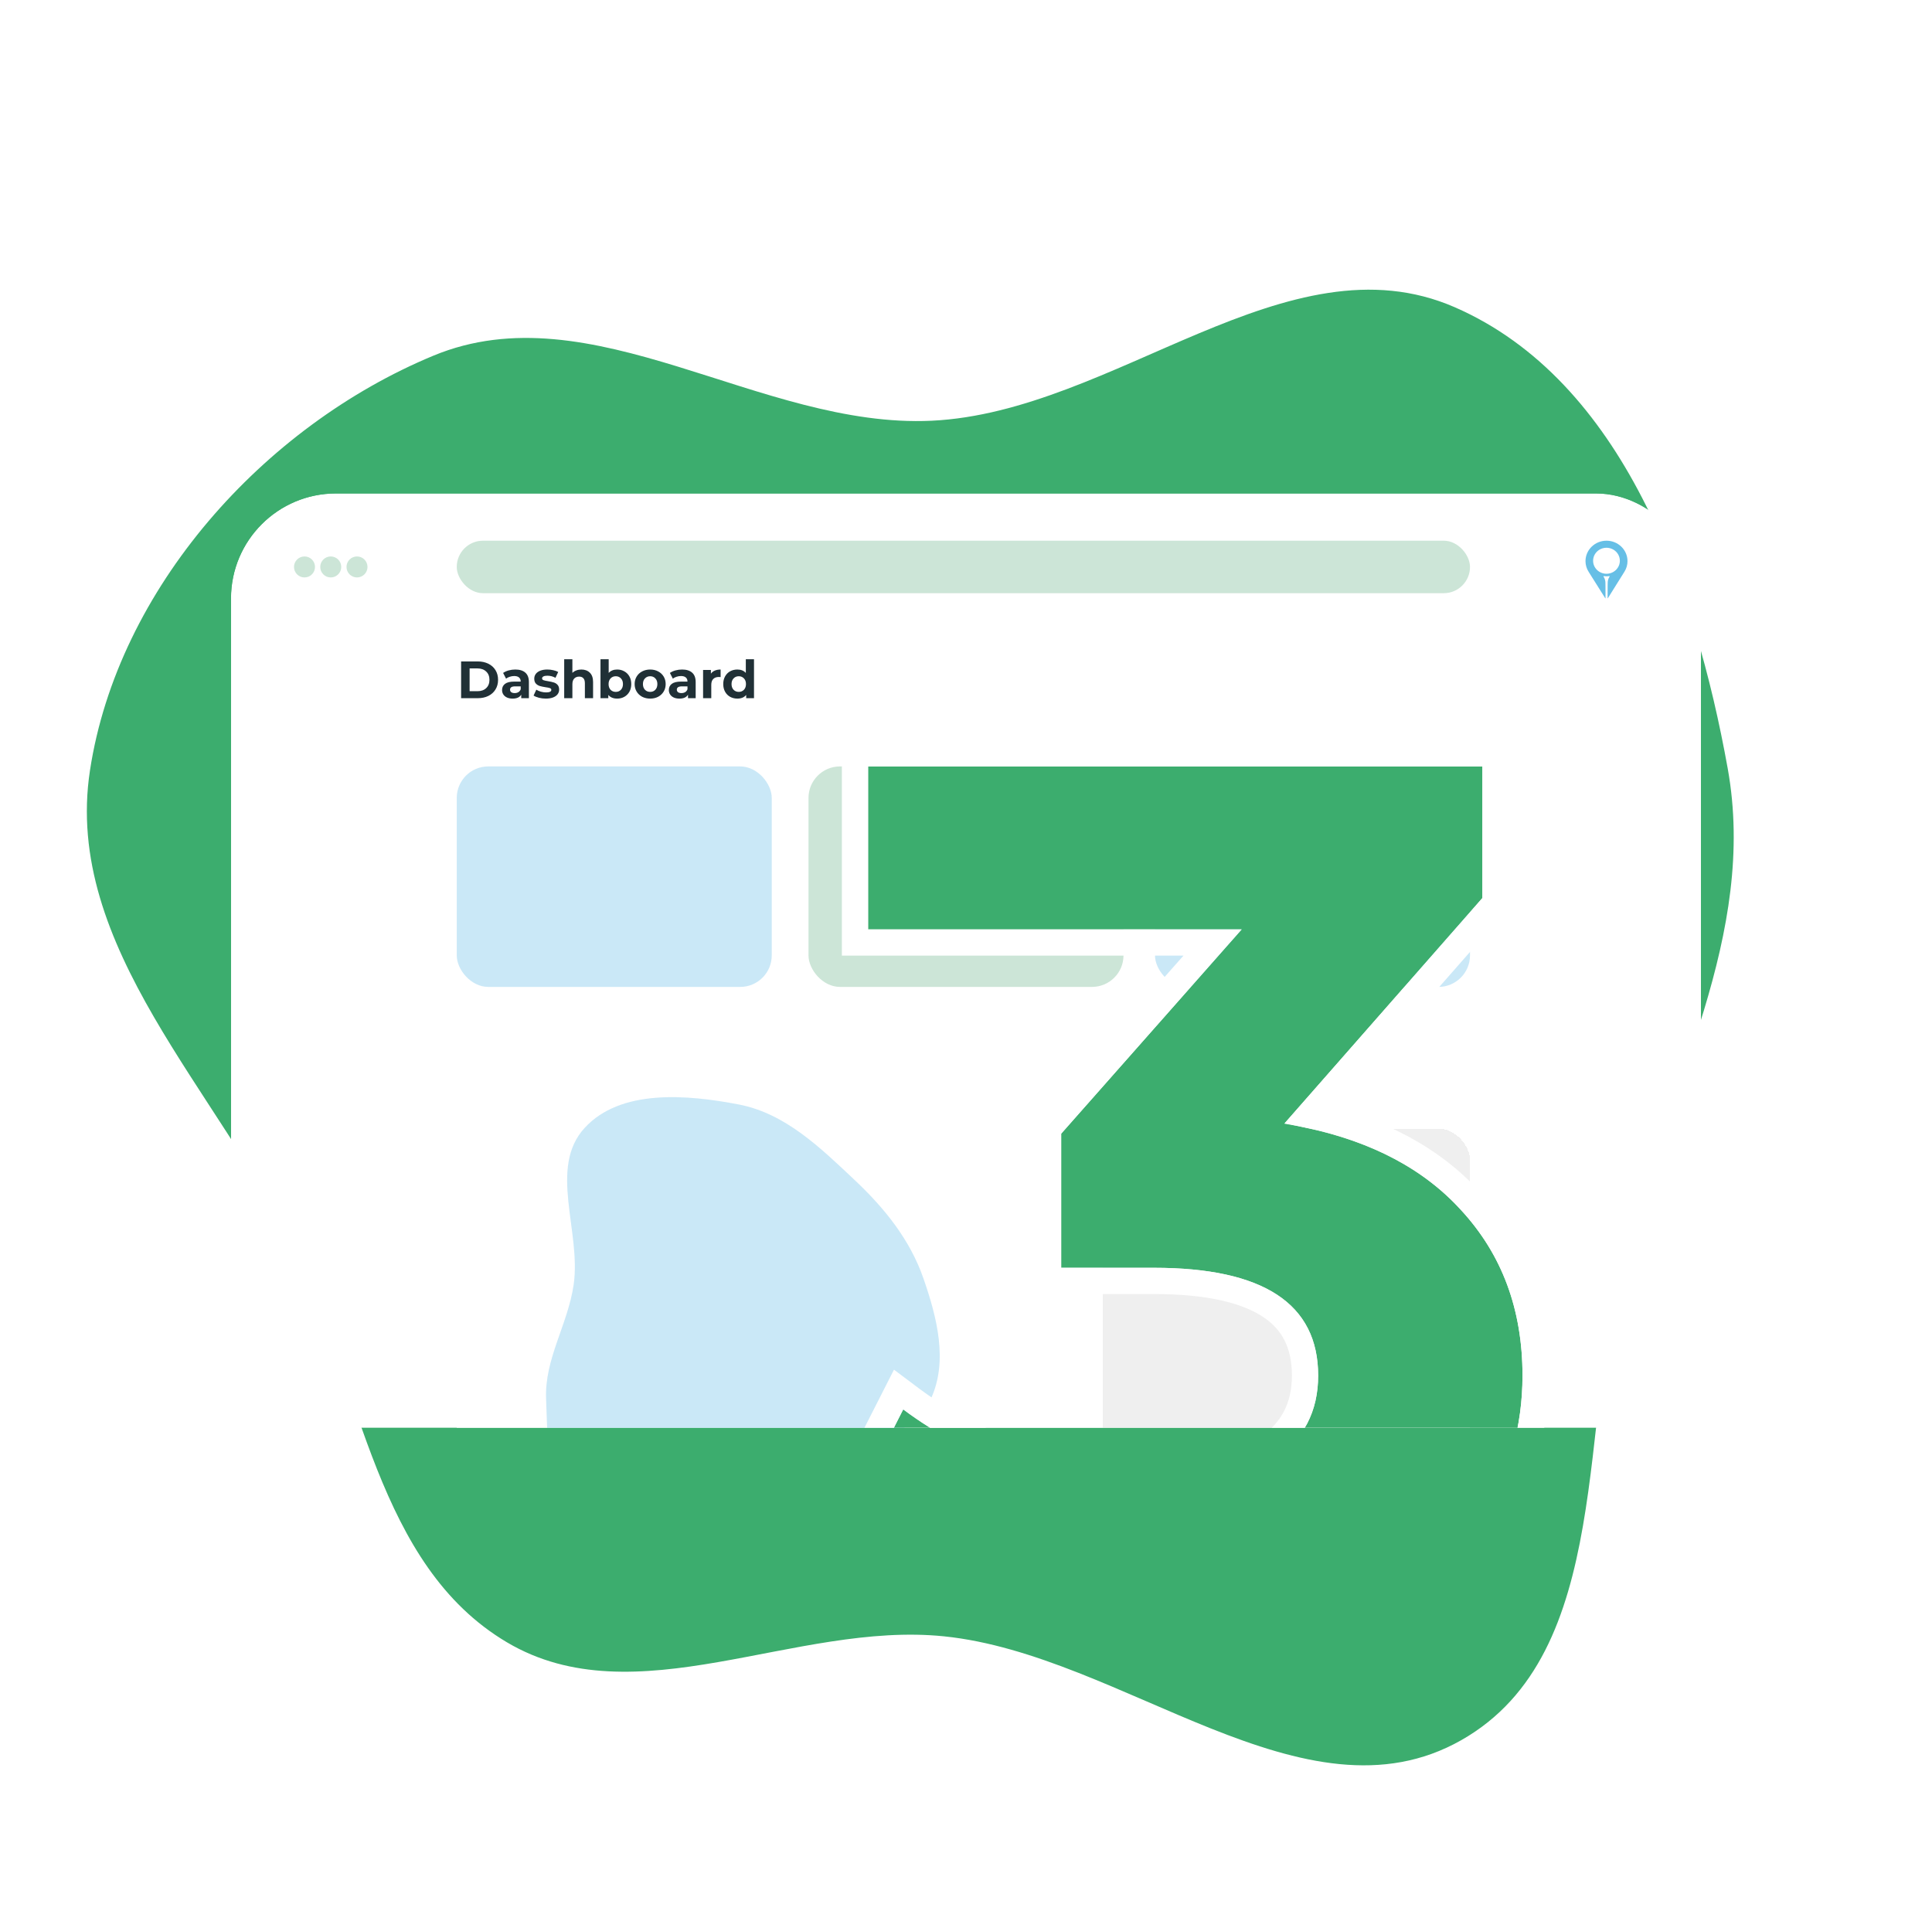<svg width="368" height="366" viewBox="0 0 368 366" fill="none" xmlns="http://www.w3.org/2000/svg">
<path fill-rule="evenodd" clip-rule="evenodd" d="M277.131 58.541C309.089 72.508 322.919 112.066 329.093 146.415C334.758 177.931 317.875 207.184 309.403 238.083C300.51 270.517 307.589 314.873 278.35 331.485C248.463 348.466 213.977 315.215 179.811 311.711C151.509 308.809 121.004 327.35 96.543 312.84C71.722 298.116 68.849 264.549 56.398 238.502C41.69 207.735 11.977 180.477 17.14 146.741C22.438 112.12 50.184 81.198 82.525 67.765C112.759 55.206 144.778 81.695 177.464 80.146C212.263 78.497 245.224 44.596 277.131 58.541Z" fill="#3CAD6E"/>
<g filter="url(#filter0_d_1221_555)">
<g clip-path="url(#clip0_1221_555)">
<g filter="url(#filter1_d_1221_555)">
<rect x="44" y="94" width="280" height="178" rx="14" fill="white"/>
</g>
<circle cx="58" cy="108" r="2" fill="#359962" fill-opacity="0.25"/>
<circle cx="63" cy="108" r="2" fill="#359962" fill-opacity="0.25"/>
<circle cx="68" cy="108" r="2" fill="#359962" fill-opacity="0.25"/>
<rect x="87" y="103" width="193" height="10" rx="5" fill="#359962" fill-opacity="0.25"/>
<rect x="87" y="146" width="60" height="42" rx="6" fill="#2EA7E0" fill-opacity="0.25"/>
<g filter="url(#filter2_d_1221_555)">
<path d="M87 205C87 201.686 89.686 199 93 199H274C277.314 199 280 201.686 280 205V272H87V205Z" fill="white"/>
</g>
<rect x="154" y="146" width="60" height="42" rx="6" fill="#359962" fill-opacity="0.25"/>
<rect x="220" y="146" width="60" height="42" rx="6" fill="#2EA7E0" fill-opacity="0.25"/>
<g clip-path="url(#clip1_1221_555)">
<path d="M306 103C303.794 103 302 104.744 302 106.889C302 107.615 302.207 108.321 302.6 108.931L305.729 113.909C305.752 113.946 305.78 113.976 305.813 114L305.804 111.629C305.807 111.518 305.793 111.005 305.793 111.005C305.78 110.35 305.522 109.978 305.455 109.893C305.445 109.879 305.44 109.863 305.44 109.847V109.777C305.44 109.762 305.444 109.748 305.452 109.736C305.632 109.767 305.817 109.783 306.006 109.783C306.197 109.783 306.385 109.767 306.567 109.735C306.576 109.747 306.581 109.761 306.581 109.777V109.847C306.581 109.863 306.576 109.879 306.565 109.893C306.499 109.978 306.241 110.349 306.228 111.005C306.228 111.005 306.213 111.518 306.217 111.629L306.208 113.998C306.242 113.973 306.272 113.941 306.295 113.902L309.433 108.879C309.806 108.282 309.999 107.589 309.999 106.889C310 104.744 308.206 103 306 103ZM305.996 109.297C304.59 109.297 303.449 108.189 303.449 106.821C303.449 105.454 304.59 104.345 305.996 104.345C307.402 104.345 308.543 105.454 308.543 106.821C308.543 108.189 307.402 109.297 305.996 109.297Z" fill="#66BFE6"/>
</g>
<path d="M87.83 126H91.01C91.77 126 92.44 126.147 93.02 126.44C93.607 126.727 94.06 127.133 94.38 127.66C94.707 128.187 94.87 128.8 94.87 129.5C94.87 130.2 94.707 130.813 94.38 131.34C94.06 131.867 93.607 132.277 93.02 132.57C92.44 132.857 91.77 133 91.01 133H87.83V126ZM90.93 131.67C91.63 131.67 92.187 131.477 92.6 131.09C93.02 130.697 93.23 130.167 93.23 129.5C93.23 128.833 93.02 128.307 92.6 127.92C92.187 127.527 91.63 127.33 90.93 127.33H89.45V131.67H90.93ZM98.152 127.54C98.985 127.54 99.625 127.74 100.072 128.14C100.518 128.533 100.742 129.13 100.742 129.93V133H99.282V132.33C98.988 132.83 98.442 133.08 97.642 133.08C97.228 133.08 96.868 133.01 96.562 132.87C96.262 132.73 96.032 132.537 95.872 132.29C95.712 132.043 95.632 131.763 95.632 131.45C95.632 130.95 95.818 130.557 96.192 130.27C96.572 129.983 97.155 129.84 97.942 129.84H99.182C99.182 129.5 99.078 129.24 98.872 129.06C98.665 128.873 98.355 128.78 97.942 128.78C97.655 128.78 97.372 128.827 97.092 128.92C96.818 129.007 96.585 129.127 96.392 129.28L95.832 128.19C96.125 127.983 96.475 127.823 96.882 127.71C97.295 127.597 97.718 127.54 98.152 127.54ZM98.032 132.03C98.298 132.03 98.535 131.97 98.742 131.85C98.948 131.723 99.095 131.54 99.182 131.3V130.75H98.112C97.472 130.75 97.152 130.96 97.152 131.38C97.152 131.58 97.228 131.74 97.382 131.86C97.542 131.973 97.758 132.03 98.032 132.03ZM103.964 133.08C103.517 133.08 103.08 133.027 102.654 132.92C102.227 132.807 101.887 132.667 101.634 132.5L102.154 131.38C102.394 131.533 102.684 131.66 103.024 131.76C103.364 131.853 103.697 131.9 104.024 131.9C104.684 131.9 105.014 131.737 105.014 131.41C105.014 131.257 104.924 131.147 104.744 131.08C104.564 131.013 104.287 130.957 103.914 130.91C103.474 130.843 103.11 130.767 102.824 130.68C102.537 130.593 102.287 130.44 102.074 130.22C101.867 130 101.764 129.687 101.764 129.28C101.764 128.94 101.86 128.64 102.054 128.38C102.254 128.113 102.54 127.907 102.914 127.76C103.294 127.613 103.74 127.54 104.254 127.54C104.634 127.54 105.01 127.583 105.384 127.67C105.764 127.75 106.077 127.863 106.324 128.01L105.804 129.12C105.33 128.853 104.814 128.72 104.254 128.72C103.92 128.72 103.67 128.767 103.504 128.86C103.337 128.953 103.254 129.073 103.254 129.22C103.254 129.387 103.344 129.503 103.524 129.57C103.704 129.637 103.99 129.7 104.384 129.76C104.824 129.833 105.184 129.913 105.464 130C105.744 130.08 105.987 130.23 106.194 130.45C106.4 130.67 106.504 130.977 106.504 131.37C106.504 131.703 106.404 132 106.204 132.26C106.004 132.52 105.71 132.723 105.324 132.87C104.944 133.01 104.49 133.08 103.964 133.08ZM110.736 127.54C111.403 127.54 111.939 127.74 112.346 128.14C112.759 128.54 112.966 129.133 112.966 129.92V133H111.406V130.16C111.406 129.733 111.313 129.417 111.126 129.21C110.939 128.997 110.669 128.89 110.316 128.89C109.923 128.89 109.609 129.013 109.376 129.26C109.143 129.5 109.026 129.86 109.026 130.34V133H107.466V125.58H109.026V128.18C109.233 127.973 109.483 127.817 109.776 127.71C110.069 127.597 110.389 127.54 110.736 127.54ZM117.56 127.54C118.06 127.54 118.513 127.657 118.92 127.89C119.333 128.117 119.657 128.44 119.89 128.86C120.123 129.273 120.24 129.757 120.24 130.31C120.24 130.863 120.123 131.35 119.89 131.77C119.657 132.183 119.333 132.507 118.92 132.74C118.513 132.967 118.06 133.08 117.56 133.08C116.82 133.08 116.257 132.847 115.87 132.38V133H114.38V125.58H115.94V128.19C116.333 127.757 116.873 127.54 117.56 127.54ZM117.29 131.8C117.69 131.8 118.017 131.667 118.27 131.4C118.53 131.127 118.66 130.763 118.66 130.31C118.66 129.857 118.53 129.497 118.27 129.23C118.017 128.957 117.69 128.82 117.29 128.82C116.89 128.82 116.56 128.957 116.3 129.23C116.047 129.497 115.92 129.857 115.92 130.31C115.92 130.763 116.047 131.127 116.3 131.4C116.56 131.667 116.89 131.8 117.29 131.8ZM123.844 133.08C123.278 133.08 122.768 132.963 122.314 132.73C121.868 132.49 121.518 132.16 121.264 131.74C121.011 131.32 120.884 130.843 120.884 130.31C120.884 129.777 121.011 129.3 121.264 128.88C121.518 128.46 121.868 128.133 122.314 127.9C122.768 127.66 123.278 127.54 123.844 127.54C124.411 127.54 124.918 127.66 125.364 127.9C125.811 128.133 126.161 128.46 126.414 128.88C126.668 129.3 126.794 129.777 126.794 130.31C126.794 130.843 126.668 131.32 126.414 131.74C126.161 132.16 125.811 132.49 125.364 132.73C124.918 132.963 124.411 133.08 123.844 133.08ZM123.844 131.8C124.244 131.8 124.571 131.667 124.824 131.4C125.084 131.127 125.214 130.763 125.214 130.31C125.214 129.857 125.084 129.497 124.824 129.23C124.571 128.957 124.244 128.82 123.844 128.82C123.444 128.82 123.114 128.957 122.854 129.23C122.594 129.497 122.464 129.857 122.464 130.31C122.464 130.763 122.594 131.127 122.854 131.4C123.114 131.667 123.444 131.8 123.844 131.8ZM129.919 127.54C130.753 127.54 131.393 127.74 131.839 128.14C132.286 128.533 132.509 129.13 132.509 129.93V133H131.049V132.33C130.756 132.83 130.209 133.08 129.409 133.08C128.996 133.08 128.636 133.01 128.329 132.87C128.029 132.73 127.799 132.537 127.639 132.29C127.479 132.043 127.399 131.763 127.399 131.45C127.399 130.95 127.586 130.557 127.959 130.27C128.339 129.983 128.923 129.84 129.709 129.84H130.949C130.949 129.5 130.846 129.24 130.639 129.06C130.433 128.873 130.123 128.78 129.709 128.78C129.423 128.78 129.139 128.827 128.859 128.92C128.586 129.007 128.353 129.127 128.159 129.28L127.599 128.19C127.893 127.983 128.243 127.823 128.649 127.71C129.063 127.597 129.486 127.54 129.919 127.54ZM129.799 132.03C130.066 132.03 130.303 131.97 130.509 131.85C130.716 131.723 130.863 131.54 130.949 131.3V130.75H129.879C129.239 130.75 128.919 130.96 128.919 131.38C128.919 131.58 128.996 131.74 129.149 131.86C129.309 131.973 129.526 132.03 129.799 132.03ZM135.411 128.33C135.598 128.07 135.848 127.873 136.161 127.74C136.481 127.607 136.848 127.54 137.261 127.54V128.98C137.088 128.967 136.971 128.96 136.911 128.96C136.465 128.96 136.115 129.087 135.861 129.34C135.608 129.587 135.481 129.96 135.481 130.46V133H133.921V127.62H135.411V128.33ZM143.62 125.58V133H142.13V132.38C141.743 132.847 141.183 133.08 140.45 133.08C139.943 133.08 139.483 132.967 139.07 132.74C138.663 132.513 138.343 132.19 138.11 131.77C137.877 131.35 137.76 130.863 137.76 130.31C137.76 129.757 137.877 129.27 138.11 128.85C138.343 128.43 138.663 128.107 139.07 127.88C139.483 127.653 139.943 127.54 140.45 127.54C141.137 127.54 141.673 127.757 142.06 128.19V125.58H143.62ZM140.72 131.8C141.113 131.8 141.44 131.667 141.7 131.4C141.96 131.127 142.09 130.763 142.09 130.31C142.09 129.857 141.96 129.497 141.7 129.23C141.44 128.957 141.113 128.82 140.72 128.82C140.32 128.82 139.99 128.957 139.73 129.23C139.47 129.497 139.34 129.857 139.34 130.31C139.34 130.763 139.47 131.127 139.73 131.4C139.99 131.667 140.32 131.8 140.72 131.8Z" fill="#203036"/>
<path fill-rule="evenodd" clip-rule="evenodd" d="M140.734 210.4C149.603 212.113 156.259 218.636 162.797 224.791C168.489 230.151 173.324 236.146 175.878 243.489C178.469 250.933 180.634 259.33 177.302 266.481C174.077 273.405 164.854 274.605 159.044 279.625C152.316 285.438 149.259 295.41 140.734 298.077C131.129 301.082 119.065 301.039 111.466 294.509C103.911 288.018 104.452 276.405 104.018 266.529C103.681 258.86 108.195 252.272 109.275 244.67C110.712 234.559 104.413 222.427 111.359 214.86C118.177 207.433 130.768 208.476 140.734 210.4Z" fill="#2EA7E0" fill-opacity="0.25"/>
<g filter="url(#filter3_d_1221_555)">
<rect x="210" y="199" width="70" height="81" rx="6" fill="#C3C3C3" fill-opacity="0.25" shape-rendering="crispEdges"/>
</g>
<g filter="url(#filter4_d_1221_555)">
<path d="M244.632 198.048C259.277 200.435 270.5 205.927 278.3 214.522C286.1 222.959 290 233.464 290 246.039C290 255.749 287.453 264.742 282.359 273.02C277.265 281.138 269.465 287.664 258.959 292.598C248.612 297.533 235.877 300 220.754 300C208.974 300 197.354 298.488 185.892 295.463C174.59 292.28 164.959 287.823 157 282.093L172.043 252.486C178.411 257.261 185.733 261.002 194.011 263.708C202.448 266.255 211.044 267.528 219.799 267.528C229.509 267.528 237.15 265.698 242.722 262.036C248.293 258.216 251.079 252.884 251.079 246.039C251.079 232.35 240.652 225.506 219.799 225.506H202.129V199.958L236.513 161.039H165.357V130H282.359V155.07L244.632 198.048Z" fill="#3CAD6E"/>
<path d="M230.969 163.539L200.256 198.303L199.629 199.012V199.958V225.506V228.006H202.129H219.799C230.032 228.006 237.272 229.699 241.887 232.729C246.319 235.638 248.579 239.94 248.579 246.039C248.579 252.064 246.196 256.615 241.329 259.961C236.312 263.249 229.22 265.028 219.799 265.028C211.3 265.028 202.956 263.794 194.761 261.323C186.73 258.695 179.665 255.077 173.543 250.486L171.162 248.7L169.814 251.354L154.771 280.96L153.801 282.87L155.539 284.122C163.777 290.052 173.685 294.622 185.214 297.87L185.234 297.875L185.254 297.881C196.923 300.96 208.758 302.5 220.754 302.5C236.132 302.5 249.256 299.993 260.027 294.858C270.872 289.764 279.08 282.949 284.477 274.348L284.482 274.339L284.488 274.33C289.824 265.659 292.5 256.212 292.5 246.039C292.5 232.904 288.407 221.776 280.143 212.833C272.687 204.621 262.374 199.191 249.402 196.403L284.238 156.719L284.859 156.012V155.07V130V127.5H282.359H165.357H162.857V130V161.039V163.539H165.357H230.969Z" stroke="white" stroke-width="5"/>
</g>
</g>
</g>
<defs>
<filter id="filter0_d_1221_555" x="4" y="54" width="360" height="258" filterUnits="userSpaceOnUse" color-interpolation-filters="sRGB">
<feFlood flood-opacity="0" result="BackgroundImageFix"/>
<feColorMatrix in="SourceAlpha" type="matrix" values="0 0 0 0 0 0 0 0 0 0 0 0 0 0 0 0 0 0 127 0" result="hardAlpha"/>
<feOffset/>
<feGaussianBlur stdDeviation="20"/>
<feComposite in2="hardAlpha" operator="out"/>
<feColorMatrix type="matrix" values="0 0 0 0 0.765 0 0 0 0 0.765 0 0 0 0 0.765 0 0 0 0.5 0"/>
<feBlend mode="multiply" in2="BackgroundImageFix" result="effect1_dropShadow_1221_555"/>
<feBlend mode="normal" in="SourceGraphic" in2="effect1_dropShadow_1221_555" result="shape"/>
</filter>
<filter id="filter1_d_1221_555" x="4" y="54" width="360" height="258" filterUnits="userSpaceOnUse" color-interpolation-filters="sRGB">
<feFlood flood-opacity="0" result="BackgroundImageFix"/>
<feColorMatrix in="SourceAlpha" type="matrix" values="0 0 0 0 0 0 0 0 0 0 0 0 0 0 0 0 0 0 127 0" result="hardAlpha"/>
<feOffset/>
<feGaussianBlur stdDeviation="20"/>
<feComposite in2="hardAlpha" operator="out"/>
<feColorMatrix type="matrix" values="0 0 0 0 0.765 0 0 0 0 0.765 0 0 0 0 0.765 0 0 0 0.5 0"/>
<feBlend mode="multiply" in2="BackgroundImageFix" result="effect1_dropShadow_1221_555"/>
<feBlend mode="normal" in="SourceGraphic" in2="effect1_dropShadow_1221_555" result="shape"/>
</filter>
<filter id="filter2_d_1221_555" x="47" y="163" width="273" height="153" filterUnits="userSpaceOnUse" color-interpolation-filters="sRGB">
<feFlood flood-opacity="0" result="BackgroundImageFix"/>
<feColorMatrix in="SourceAlpha" type="matrix" values="0 0 0 0 0 0 0 0 0 0 0 0 0 0 0 0 0 0 127 0" result="hardAlpha"/>
<feOffset dy="4"/>
<feGaussianBlur stdDeviation="20"/>
<feComposite in2="hardAlpha" operator="out"/>
<feColorMatrix type="matrix" values="0 0 0 0 0.765 0 0 0 0 0.765 0 0 0 0 0.765 0 0 0 0.2 0"/>
<feBlend mode="normal" in2="BackgroundImageFix" result="effect1_dropShadow_1221_555"/>
<feBlend mode="normal" in="SourceGraphic" in2="effect1_dropShadow_1221_555" result="shape"/>
</filter>
<filter id="filter3_d_1221_555" x="170" y="175" width="150" height="161" filterUnits="userSpaceOnUse" color-interpolation-filters="sRGB">
<feFlood flood-opacity="0" result="BackgroundImageFix"/>
<feColorMatrix in="SourceAlpha" type="matrix" values="0 0 0 0 0 0 0 0 0 0 0 0 0 0 0 0 0 0 127 0" result="hardAlpha"/>
<feOffset dy="16"/>
<feGaussianBlur stdDeviation="20"/>
<feComposite in2="hardAlpha" operator="out"/>
<feColorMatrix type="matrix" values="0 0 0 0 0.765 0 0 0 0 0.765 0 0 0 0 0.765 0 0 0 0.2 0"/>
<feBlend mode="normal" in2="BackgroundImageFix" result="effect1_dropShadow_1221_555"/>
<feBlend mode="normal" in="SourceGraphic" in2="effect1_dropShadow_1221_555" result="shape"/>
</filter>
<filter id="filter4_d_1221_555" x="110.602" y="101" width="224.398" height="260" filterUnits="userSpaceOnUse" color-interpolation-filters="sRGB">
<feFlood flood-opacity="0" result="BackgroundImageFix"/>
<feColorMatrix in="SourceAlpha" type="matrix" values="0 0 0 0 0 0 0 0 0 0 0 0 0 0 0 0 0 0 127 0" result="hardAlpha"/>
<feOffset dy="16"/>
<feGaussianBlur stdDeviation="20"/>
<feComposite in2="hardAlpha" operator="out"/>
<feColorMatrix type="matrix" values="0 0 0 0 0.765 0 0 0 0 0.765 0 0 0 0 0.765 0 0 0 0.2 0"/>
<feBlend mode="normal" in2="BackgroundImageFix" result="effect1_dropShadow_1221_555"/>
<feBlend mode="normal" in="SourceGraphic" in2="effect1_dropShadow_1221_555" result="shape"/>
</filter>
<clipPath id="clip0_1221_555">
<rect x="44" y="94" width="280" height="178" rx="20" fill="white"/>
</clipPath>
<clipPath id="clip1_1221_555">
<rect width="8" height="11" fill="white" transform="translate(302 103)"/>
</clipPath>
</defs>
</svg>
